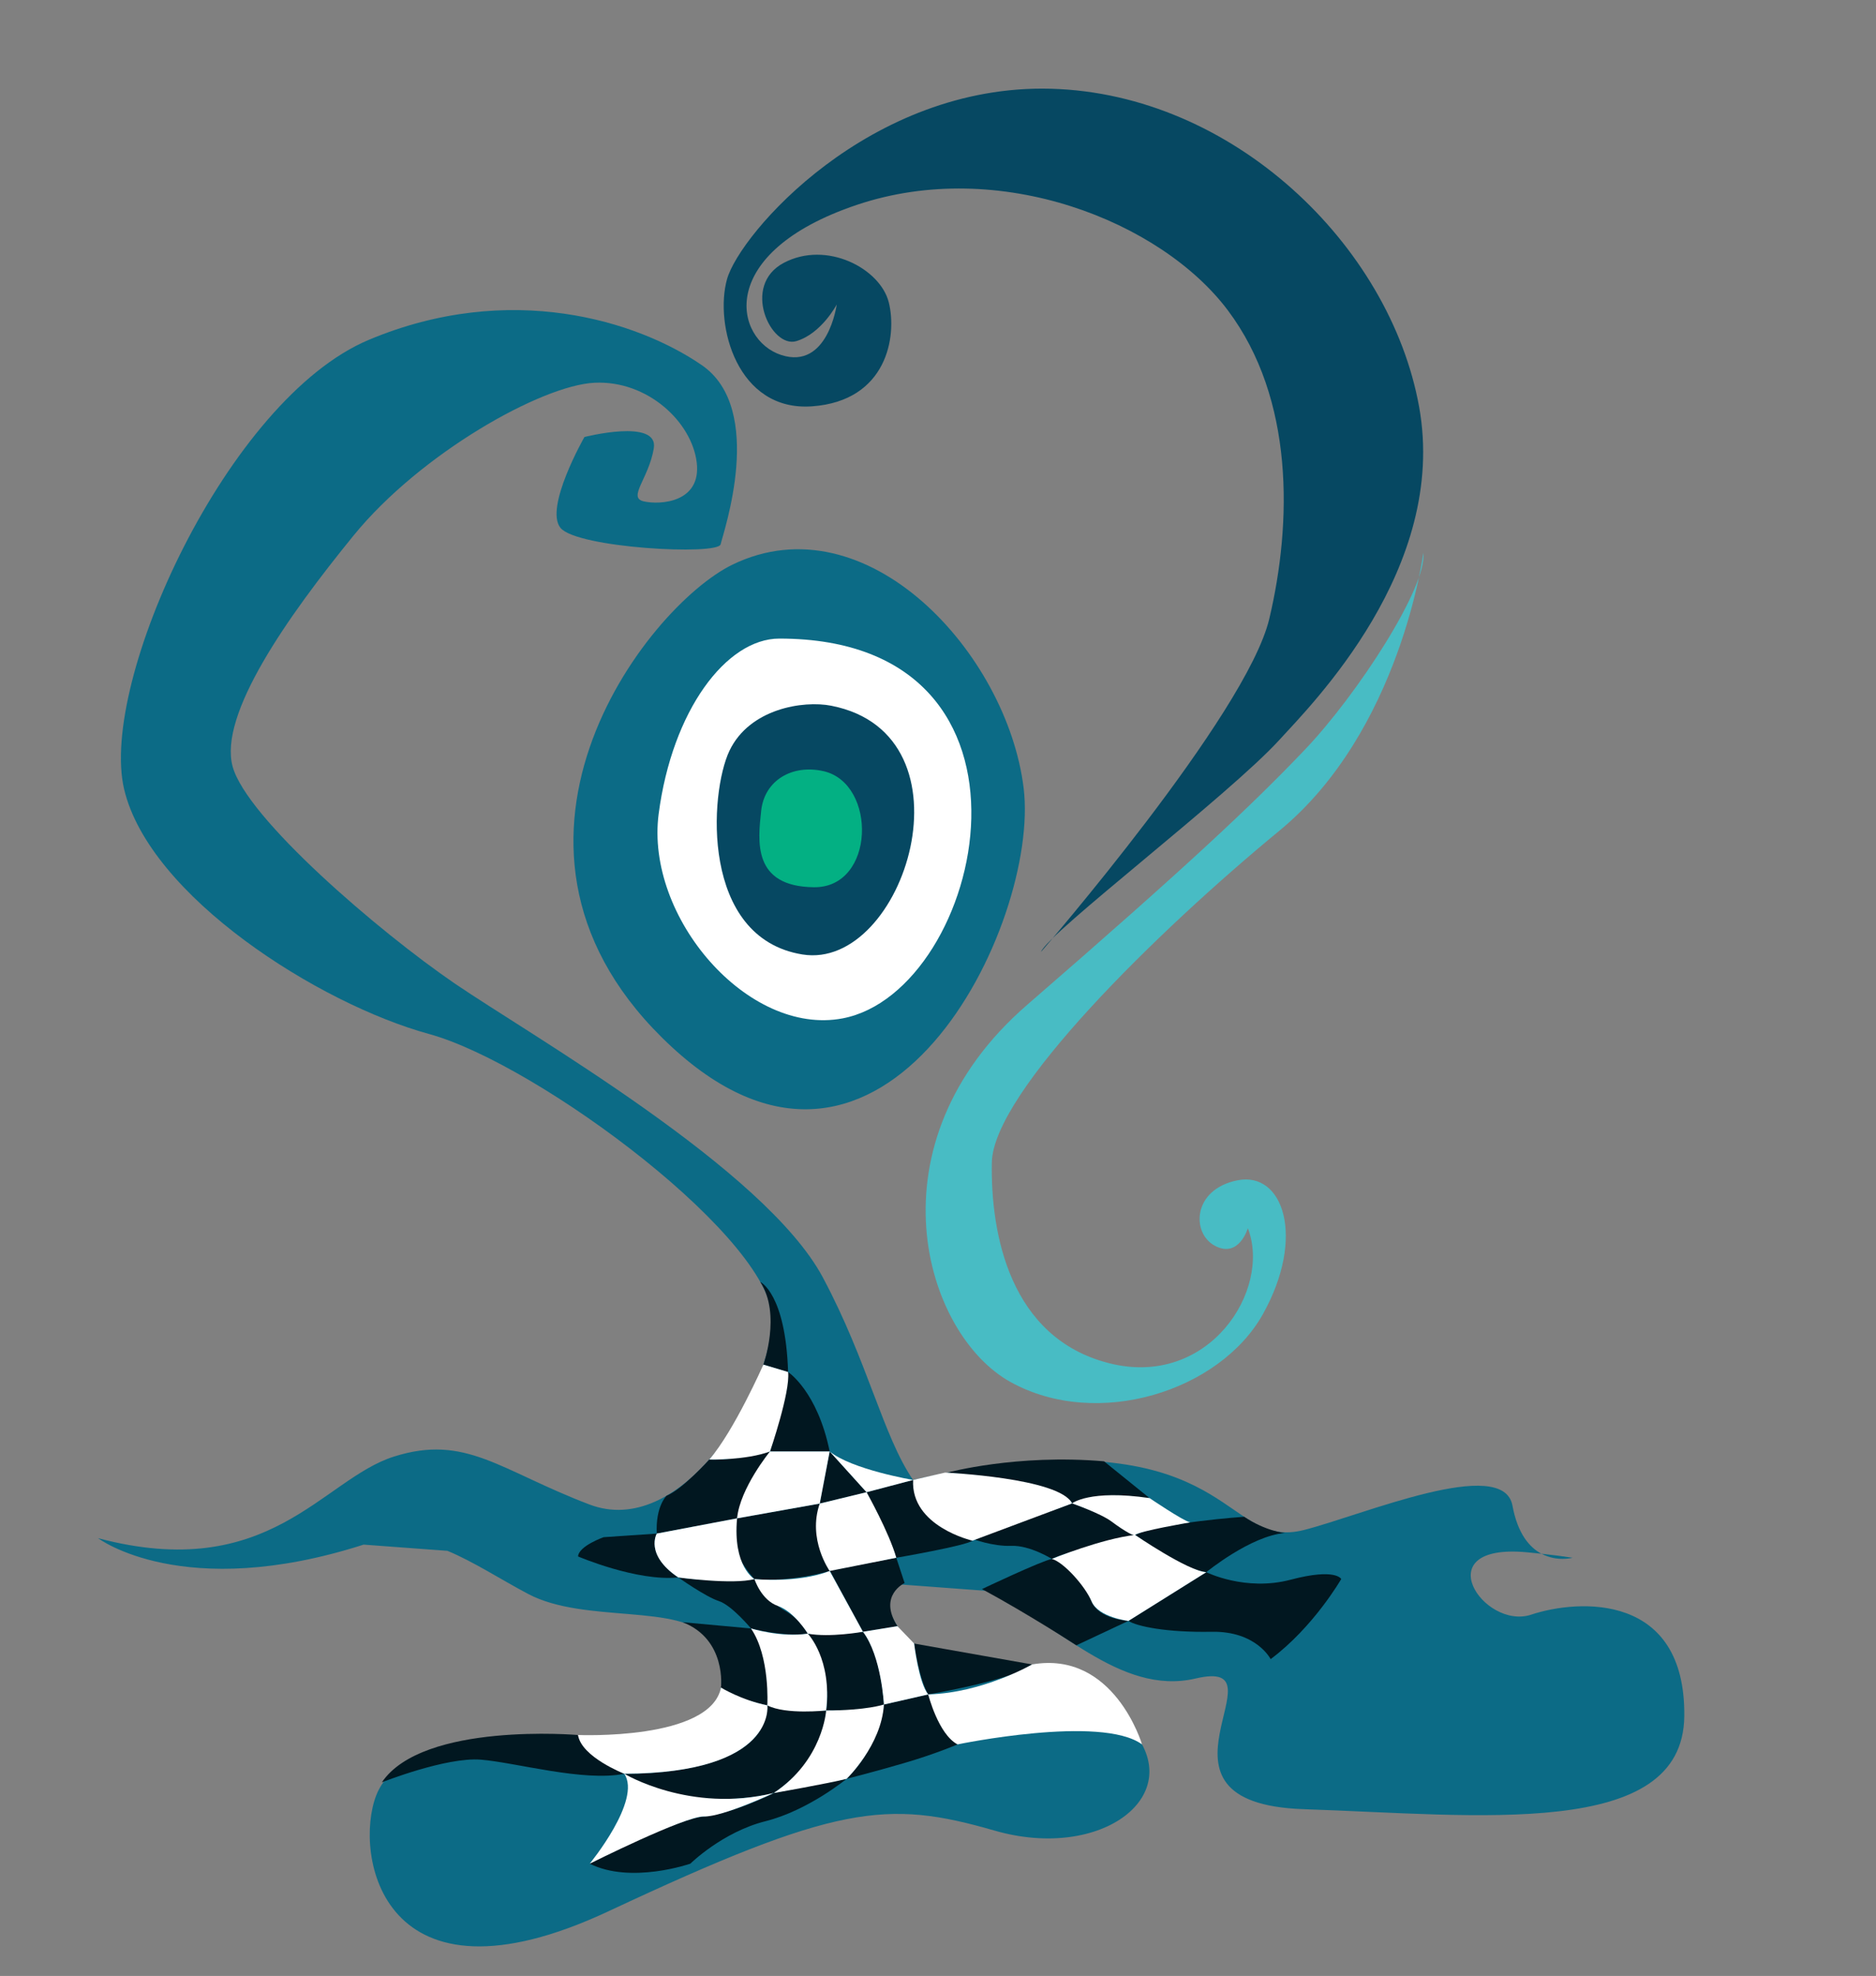 <?xml version="1.0" encoding="UTF-8"?><svg id="Color1" xmlns="http://www.w3.org/2000/svg" viewBox="0 0 1080 1137"><rect x="0" y="0" width="1080" height="1137" fill="#808080" stroke="none"/><defs><style>.cls-1{fill:#011720;}.cls-2{fill:#03b083;}.cls-3{fill:#fff;}.cls-4{fill:#064862;}.cls-5{fill:#0c6b86;}.cls-6{fill:#48bcc4;}</style></defs><path class="cls-4" d="m481.68,175.23s-8.71,16.7-23.23,21.06c-14.52,4.36-31.95-31.95-7.26-45.02,24.69-13.07,55.59,3.26,60.47,22.69,4.88,19.42-.93,56.71-44.13,59.85-43.2,3.14-56.27-46.96-49.01-73.1,7.26-26.14,82.05-112.54,186.6-109.64,104.55,2.9,194.94,89.85,211.83,182.88,16.89,93.03-62.1,171.68-80.41,191.78-28.97,31.79-133.14,111.14-137.23,121.98,0,0,118.35-136.5,131.42-191.68,13.07-55.18,14.5-126.47-23.97-177.59-38.47-51.12-131.41-88.15-213.46-60.56-82.05,27.59-70.43,77.69-43.56,86.4,26.86,8.71,31.95-29.04,31.95-29.04Z"/><path class="cls-6" d="m819.4,318.14s-13.16,102.51-82.87,159.87c-69.7,57.36-164.82,150.3-165.54,190.96-.73,40.66,10.17,100.92,67.52,115.45,57.36,14.52,93.66-42.11,79.87-77.69,0,0-5.08,17.43-18.88,10.17-13.8-7.26-13.07-32.67,13.07-37.76,26.14-5.08,39.21,32.67,14.52,76.96-24.69,44.29-95.12,66.8-145.21,39.21-50.1-27.59-82.77-137.23,9.44-217.1s129.24-114.72,159.74-146.67c30.5-31.95,70.62-93.93,68.34-113.4Z"/><path class="cls-5" d="m421.79,324.85c-50.26,24.28-157.74,164.33-35.04,277.6,122.71,113.27,212.01-71.16,202.57-148.85-9.44-77.69-90.39-166.02-167.54-128.75Z"/><path class="cls-3" d="m448.68,367.45c-30.57,0-61.7,41.38-69.49,100.87-7.79,59.49,51.42,128,105.86,117.68,81.83-15.52,127.94-218.55-36.37-218.55Z"/><path class="cls-4" d="m478.67,406.11c-16.4-3.23-47.22,1.73-58.74,25.92-11.52,24.19-16.73,107.67,42.03,117.19,58.76,9.51,101.37-126.4,16.72-143.1Z"/><path class="cls-2" d="m474.17,443.77c-18-4.15-34.07,5.2-35.96,22.71-1.89,17.51-5.15,43.63,30.31,44.05s36.41-59.67,5.65-66.77Z"/><path class="cls-5" d="m881.54,929.09c-27.55,9.09-60.96-41.23-2.65-35.89,2.9.27,5.73.55,8.51.85-6.83-3.63-13.69-11.43-16.69-27.7-5.37-29.11-86.26,5.47-120.05,14.04-44.99,11.41-40.09-54.2-178.4-37.27-15.26,1.87-30.67,4.92-46.62,8.45-17.25-25.14-26.17-68.35-51.95-116.54-33.4-62.44-168.45-139.41-212.01-169.18-43.56-29.77-119.8-95.12-127.79-124.88-7.99-29.77,31.22-85.68,69.7-132.87,38.48-47.19,108.19-86.4,138.68-87.86,30.5-1.45,55.91,22.51,58.81,45.74,2.9,23.23-21.06,24.69-30.5,22.51-9.44-2.18,2.9-13.07,5.81-30.5,2.9-17.43-39.93-6.53-39.93-6.53,0,0-23.23,40.66-13.8,52.28,9.44,11.62,90.76,15.97,92.21,9.44,1.45-6.53,26.14-77.69-10.89-103.1-37.03-25.41-110.36-48.65-191.68-14.52-81.32,34.13-155.38,196.77-140.86,258.48,14.52,61.72,112.12,123.56,175.5,140.92,63.38,17.36,201.33,120.46,197.7,166.21-3.63,45.74-53.73,124.16-105.28,104.55-51.55-19.6-71.16-40.66-112.54-27.59-41.39,13.07-71.63,73.11-170.37,46.97,0,0,48.9,37.04,152.89,3.7l48.27,3.58c15.26,6.36,30.26,16.25,46.51,24.84,32.56,17.2,88.27,5.24,103.46,25.43,15.19,20.19,13.43,62.01-51.17,57.93-64.6-4.08-126.82-1.09-139.84,32.57-13.02,33.66,2.89,127.9,133.85,66.57,130.96-61.33,159.9-64.32,222.12-46.37,62.22,17.95,112.14-20.94,78.14-59.09-34.01-38.15-26.77-38.89-78.86-35.15-43.4,3.12-74.23-35.29-52.78-47.33l48.69,3.61c40.29,17.59,76.64,60.75,120.58,50.45,54.26-12.72-38.08,71.87,62.35,75.2,100.44,3.33,218.13,17.73,218.97-53.42.84-71.15-60.55-67.63-88.1-58.54Z"/><path class="cls-5" d="m905.35,896.36c-5.67-.88-11.67-1.63-17.95-2.31,9,4.78,17.95,2.31,17.95,2.31Z"/><path class="cls-1" d="m515.98,896.36l4.8,14.54s-15.43,7.16-4.15,24.82l-19.83,3.23-19.15-35.35,38.34-7.24Z"/><path class="cls-1" d="m347.5,884.53s-14.36,5.05-14.72,11.08c0,0,33.89,14.51,57.69,12.07,0,0-18.38-11.11-12.37-25.23l-30.61,2.08Z"/><path class="cls-1" d="m434.33,908.65s-19.86-21-9.99-34.96l47.59-8.5s-5.77,18.36,5.72,38.78c0,0-21.65,6.58-43.32,4.68Z"/><path class="cls-1" d="m515.98,896.36s40.27-6.91,43.87-9.84c0,0-34.19-11.01-34.17-34.93l-26.82,7.06s13.96,27.24,17.11,37.72Z"/><path class="cls-1" d="m635.62,840.88c-50.5-4.37-90.18,6.48-90.18,6.48,73.24,7.2,71.98,18.35,71.98,18.35,3.12-5.87,36.51-3.22,44.38-3.67l-26.19-21.15Z"/><path class="cls-1" d="m559.85,885.51l57.35-20.44s16.56,5.73,22.87,9.67c6.31,3.94,10.81,8.57,13.41,8.5,0,0-40.27,9.63-47.92,13.78,0,0-12.71-7.93-23.37-7.51-10.66.42-22.34-4.01-22.34-4.01Z"/><path class="cls-1" d="m465.04,940.04s-4.37-8.37-13.29-13.26c-8.92-4.89-17.42-18.16-17.42-18.16,0,0-21.88,1.95-43.85-.94,0,0,15.75,11.13,23.28,13.57,7.53,2.44,18.59,15.8,18.59,15.8,0,0,18.29,4.94,32.69,2.99Z"/><path class="cls-1" d="m465.04,940.04s14.28,21.04,10.57,44.2c0,0,28.18.59,33.24-3.43,0,0-1.16-27.49-12.05-41.85,0,0-21.39,2.13-31.76,1.08Z"/><path class="cls-1" d="m441.74,981.29s-19.94-4.23-26.67-10.21c0,0,3.34-27.75-22.06-37.63,0,0,27.78,2.55,39.33,3.6,0,0,15.86,17.25,9.4,44.25Z"/><path class="cls-1" d="m441.74,981.29s14.95,4.08,33.87,2.94c0,0,1.5,25.93-30.18,47.5,0,0-47.74,12.99-86.03-11.08,0,0,81.81,2.49,82.35-39.36Z"/><path class="cls-1" d="m487.39,1023.56s14.63-3.67,32.96-9.01c18.33-5.35,30.89-10.78,30.89-10.78,0,0-13.64-17.89-16.87-28.77l-25.52,5.82s-1.66,22.9-21.46,42.75Z"/><path class="cls-1" d="m359.4,1020.66s-24.64-11.55-26.62-22.3c0,0-89.28-7.71-112.94,27.22,0,0,36.95-14.66,57-13.04,20.04,1.62,58.92,12.84,82.56,8.13Z"/><path class="cls-1" d="m339.49,1072.4s48.59-25.32,65.73-27.16c17.14-1.84,40.66-13.48,40.21-13.51s41.96-8.18,41.96-8.18c0,0-22.01,18.2-46.75,24.42-24.74,6.22-43.21,24.42-43.21,24.42,0,0-34.18,11.9-57.94,0Z"/><path class="cls-1" d="m526.26,945.73s2.73,20.27,8.12,29.27c0,0,49.59-8.39,59.8-17.25"/><path class="cls-1" d="m565.33,914.38s33.89-16.11,40.24-17.35c6.35-1.24,18.88,14.15,22.85,24.45,3.97,10.3,21.2,11.2,21.2,11.2l-29.97,14.07s-27.12-17.67-54.32-32.38Z"/><path class="cls-1" d="m649.62,932.69l44.83-28.04s22.44,11.24,48.58,4.34c26.14-6.9,29.1-.38,29.1-.38,0,0-15.84,27.58-40.63,46.08,0,0-8.16-16.22-33.98-15.74-25.82.49-43.05-3.11-47.9-6.26Z"/><path class="cls-1" d="m653.48,883.25s26.56,19.47,40.97,21.41c0,0,25.52-20.94,45.28-22.55,0,0-10.81-.87-23.51-9.34,0,0-48.1,3.35-62.73,10.49Z"/><path class="cls-1" d="m424.33,873.68s4.31-18.2,18.96-38.49c0,0-23.86,5.61-34.95,4.65,0,0-15.53,17.22-24.6,20.83,0,0-6.43,6.06-5.64,21.77l46.23-8.77Z"/><path class="cls-1" d="m477.64,835.19h-34.35s10.41-35.82,10.41-45.7c0,0,16.83,10.95,23.94,45.7Z"/><path class="cls-1" d="m453.7,789.49l-14.23-4.26s10.44-28.9-1.78-47.6c0,0,14.6,6.7,16.01,51.86Z"/><polygon class="cls-1" points="477.64 835.19 471.92 865.18 498.87 858.65 477.64 835.19"/><path class="cls-3" d="m439.47,785.23s-16.82,38.13-31.13,54.61c0,0,21.37.46,34.95-4.65,0,0,11.82-34.41,10.41-45.7l-14.23-4.26Z"/><path class="cls-3" d="m443.29,835.19s-17.28,21.07-18.96,38.49l47.59-8.5,5.72-29.99h-34.35Z"/><path class="cls-3" d="m471.92,865.18l26.95-6.54s13.05,23.21,17.11,37.72l-38.34,7.6s-12.91-18.13-5.72-38.78Z"/><path class="cls-3" d="m424.33,873.68l-46.23,8.77s-7.11,12.16,12.37,25.23c0,0,31.54,4.35,43.85.94,0,0-12.55-7.2-9.99-34.94Z"/><path class="cls-3" d="m434.33,908.62s24.92,2.55,43.32-4.66l19.15,34.99s-19.02,3.44-31.76,1.08c0,0-7.64-12.61-17.25-15.95-9.61-3.34-13.46-15.46-13.46-15.46Z"/><path class="cls-3" d="m432.34,937.04s17.21,5.35,32.69,2.99c0,0,14.13,14.54,10.57,44.2,0,0-23.24,2.56-33.87-2.94,0,0,1.7-27.95-9.4-44.25Z"/><path class="cls-3" d="m496.8,938.95l19.83-3.23,9.63,10s2.69,22.83,8.12,29.27l-25.52,5.82s-1.42-27.88-12.05-41.85Z"/><path class="cls-3" d="m508.85,980.81s-9.92,3.41-33.24,3.43c0,0-1.77,28.64-30.18,47.5,0,0,31.9-5.57,41.96-8.18,0,0,20.15-19.38,21.46-42.75Z"/><path class="cls-3" d="m415.08,971.08s11.88,7.25,26.67,10.21c0,0,5.41,39.07-82.35,39.36,0,0-24.75-9.62-26.62-22.3,0,0,76.13,3.3,82.3-27.27Z"/><path class="cls-3" d="m534.37,974.99s5.73,22.87,16.87,28.77c0,0,82.73-17.19,106.21,0,0,0-15.97-54.18-63.28-46.02,0,0-28.53,16.45-59.8,17.25Z"/><path class="cls-3" d="m445.43,1031.73s-29.42,13.81-40.21,13.51c-10.79-.3-65.73,27.16-65.73,27.16,0,0,30.05-36.52,19.91-51.75,0,0,37.85,22.88,86.03,11.08Z"/><path class="cls-3" d="m525.68,851.59l18.35-4.23s65.89,2.97,73.17,17.72l-57.35,21.45s-35.58-8.12-34.17-34.93Z"/><path class="cls-3" d="m605.57,897.03s28.94-11.76,47.92-13.78c0,0,30.49,20.84,40.97,21.41l-44.83,28.04s-17.26-2-21.2-11.2c-3.94-9.21-16.35-22.77-22.85-24.45Z"/><path class="cls-3" d="m617.2,865.07s9.95-8.12,44.61-3.04c0,0,19.11,12.99,23.35,13.97,0,0-29.48,5.03-31.67,7.24.26,1.17-5.59-1.72-13.48-7.66-6.22-4.69-22.8-10.51-22.8-10.51Z"/><path class="cls-3" d="m525.68,851.59s-35.39-5.99-48.04-16.4l21.22,23.46,26.82-7.06Z"/></svg>